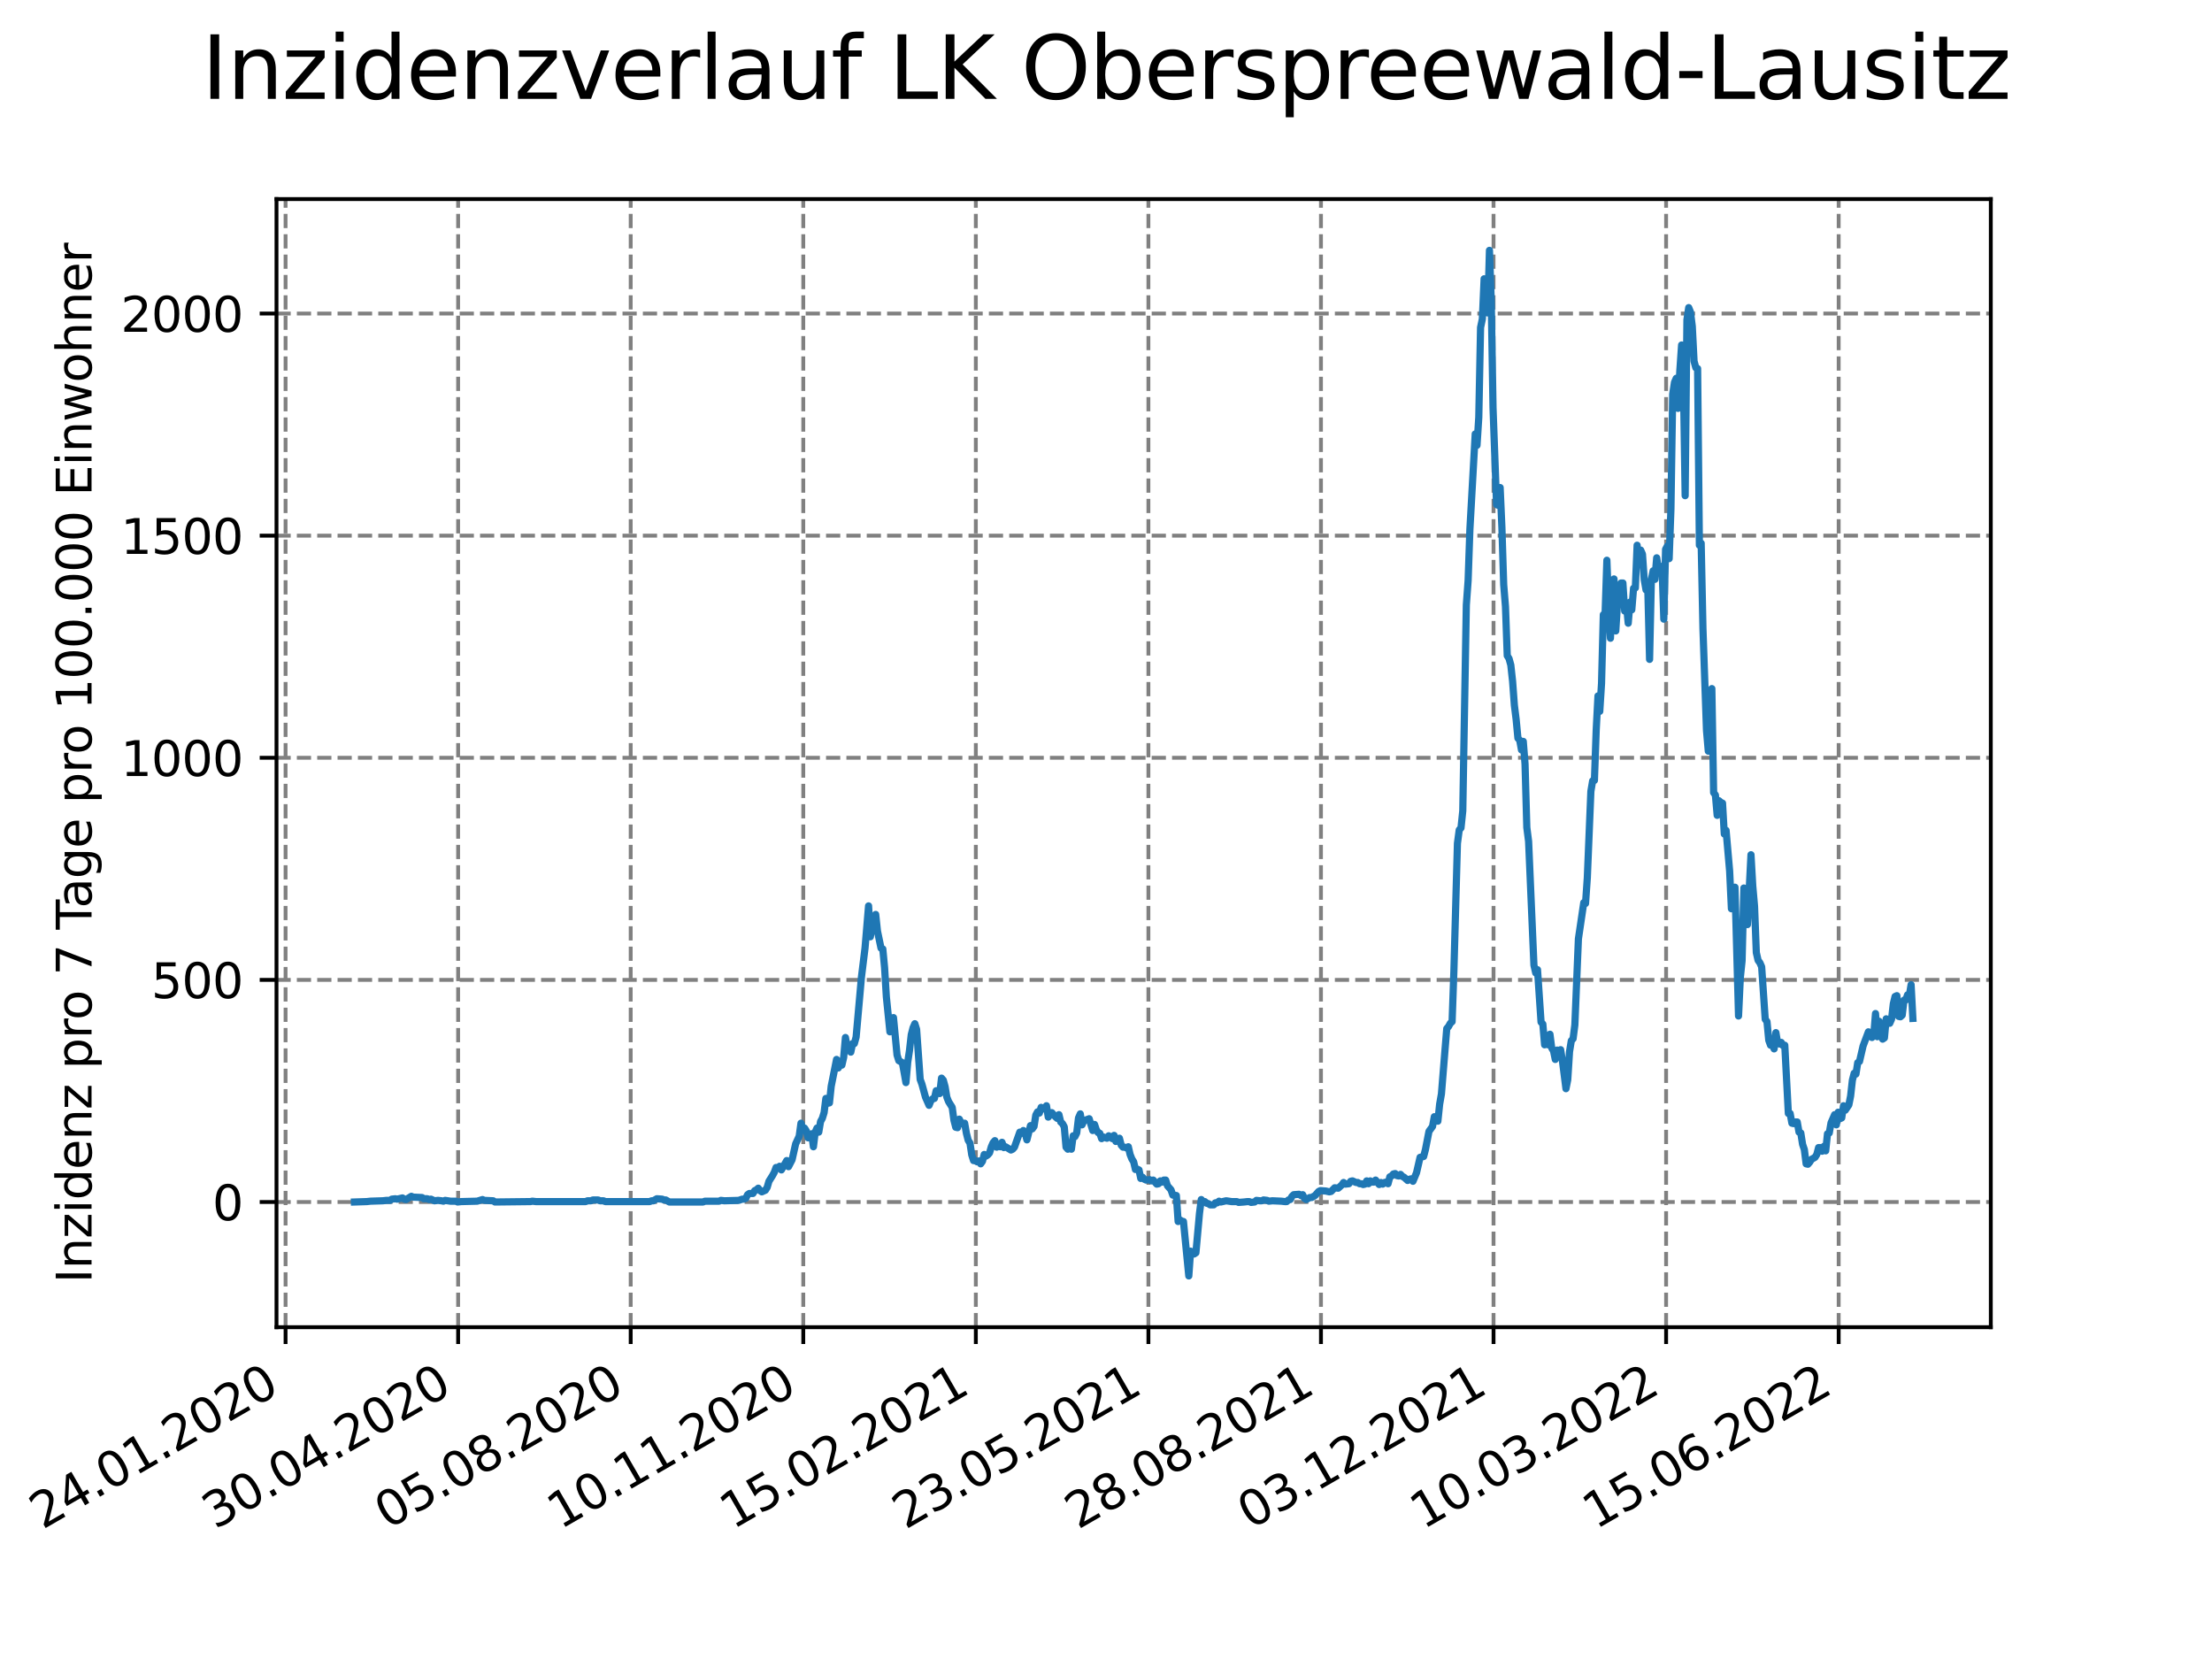 <?xml version="1.0" encoding="utf-8" standalone="no"?>
<!DOCTYPE svg PUBLIC "-//W3C//DTD SVG 1.1//EN"
  "http://www.w3.org/Graphics/SVG/1.1/DTD/svg11.dtd">
<svg xmlns:xlink="http://www.w3.org/1999/xlink" width="460.8pt" height="345.6pt" viewBox="0 0 460.8 345.6" xmlns="http://www.w3.org/2000/svg" version="1.1">
 <defs>
  <style type="text/css">*{stroke-linejoin: round; stroke-linecap: butt}</style>
 </defs>
 <g id="figure_1">
  <g id="patch_1">
   <path d="M 0 345.6 
L 460.8 345.6 
L 460.8 0 
L 0 0 
z
" style="fill: #ffffff"/>
  </g>
  <g id="axes_1">
   <g id="patch_2">
    <path d="M 57.6 276.48 
L 414.72 276.48 
L 414.72 41.472 
L 57.6 41.472 
z
" style="fill: #ffffff"/>
   </g>
   <g id="matplotlib.axis_1">
    <g id="xtick_1">
     <g id="line2d_1">
      <path d="M 59.487 276.48 
L 59.487 41.472 
" clip-path="url(#p138a60b6cf)" style="fill: none; stroke-dasharray: 2.96,1.28; stroke-dashoffset: 0; stroke: #808080; stroke-width: 0.8"/>
     </g>
     <g id="line2d_2">
      <defs>
       <path id="mf4b82b4813" d="M 0 0 
L 0 3.5 
" style="stroke: #000000; stroke-width: 0.8"/>
      </defs>
      <g>
       <use xlink:href="#mf4b82b4813" x="59.487" y="276.48" style="stroke: #000000; stroke-width: 0.8"/>
      </g>
     </g>
     <g id="text_1">
      <!-- 24.01.2020 -->
      <g transform="translate(8.862 318.689)rotate(-30)scale(0.1 -0.1)">
       <defs>
        <path id="DejaVuSans-32" d="M 1228 531 
L 3431 531 
L 3431 0 
L 469 0 
L 469 531 
Q 828 903 1448 1529 
Q 2069 2156 2228 2338 
Q 2531 2678 2651 2914 
Q 2772 3150 2772 3378 
Q 2772 3750 2511 3984 
Q 2250 4219 1831 4219 
Q 1534 4219 1204 4116 
Q 875 4013 500 3803 
L 500 4441 
Q 881 4594 1212 4672 
Q 1544 4750 1819 4750 
Q 2544 4750 2975 4387 
Q 3406 4025 3406 3419 
Q 3406 3131 3298 2873 
Q 3191 2616 2906 2266 
Q 2828 2175 2409 1742 
Q 1991 1309 1228 531 
z
" transform="scale(0.016)"/>
        <path id="DejaVuSans-34" d="M 2419 4116 
L 825 1625 
L 2419 1625 
L 2419 4116 
z
M 2253 4666 
L 3047 4666 
L 3047 1625 
L 3713 1625 
L 3713 1100 
L 3047 1100 
L 3047 0 
L 2419 0 
L 2419 1100 
L 313 1100 
L 313 1709 
L 2253 4666 
z
" transform="scale(0.016)"/>
        <path id="DejaVuSans-2e" d="M 684 794 
L 1344 794 
L 1344 0 
L 684 0 
L 684 794 
z
" transform="scale(0.016)"/>
        <path id="DejaVuSans-30" d="M 2034 4250 
Q 1547 4250 1301 3770 
Q 1056 3291 1056 2328 
Q 1056 1369 1301 889 
Q 1547 409 2034 409 
Q 2525 409 2770 889 
Q 3016 1369 3016 2328 
Q 3016 3291 2770 3770 
Q 2525 4250 2034 4250 
z
M 2034 4750 
Q 2819 4750 3233 4129 
Q 3647 3509 3647 2328 
Q 3647 1150 3233 529 
Q 2819 -91 2034 -91 
Q 1250 -91 836 529 
Q 422 1150 422 2328 
Q 422 3509 836 4129 
Q 1250 4750 2034 4750 
z
" transform="scale(0.016)"/>
        <path id="DejaVuSans-31" d="M 794 531 
L 1825 531 
L 1825 4091 
L 703 3866 
L 703 4441 
L 1819 4666 
L 2450 4666 
L 2450 531 
L 3481 531 
L 3481 0 
L 794 0 
L 794 531 
z
" transform="scale(0.016)"/>
       </defs>
       <use xlink:href="#DejaVuSans-32"/>
       <use xlink:href="#DejaVuSans-34" x="63.623"/>
       <use xlink:href="#DejaVuSans-2e" x="127.246"/>
       <use xlink:href="#DejaVuSans-30" x="159.033"/>
       <use xlink:href="#DejaVuSans-31" x="222.656"/>
       <use xlink:href="#DejaVuSans-2e" x="286.279"/>
       <use xlink:href="#DejaVuSans-32" x="318.066"/>
       <use xlink:href="#DejaVuSans-30" x="381.689"/>
       <use xlink:href="#DejaVuSans-32" x="445.312"/>
       <use xlink:href="#DejaVuSans-30" x="508.936"/>
      </g>
     </g>
    </g>
    <g id="xtick_2">
     <g id="line2d_3">
      <path d="M 95.436 276.48 
L 95.436 41.472 
" clip-path="url(#p138a60b6cf)" style="fill: none; stroke-dasharray: 2.96,1.28; stroke-dashoffset: 0; stroke: #808080; stroke-width: 0.8"/>
     </g>
     <g id="line2d_4">
      <g>
       <use xlink:href="#mf4b82b4813" x="95.436" y="276.48" style="stroke: #000000; stroke-width: 0.8"/>
      </g>
     </g>
     <g id="text_2">
      <!-- 30.04.2020 -->
      <g transform="translate(44.811 318.689)rotate(-30)scale(0.1 -0.1)">
       <defs>
        <path id="DejaVuSans-33" d="M 2597 2516 
Q 3050 2419 3304 2112 
Q 3559 1806 3559 1356 
Q 3559 666 3084 287 
Q 2609 -91 1734 -91 
Q 1441 -91 1130 -33 
Q 819 25 488 141 
L 488 750 
Q 750 597 1062 519 
Q 1375 441 1716 441 
Q 2309 441 2620 675 
Q 2931 909 2931 1356 
Q 2931 1769 2642 2001 
Q 2353 2234 1838 2234 
L 1294 2234 
L 1294 2753 
L 1863 2753 
Q 2328 2753 2575 2939 
Q 2822 3125 2822 3475 
Q 2822 3834 2567 4026 
Q 2313 4219 1838 4219 
Q 1578 4219 1281 4162 
Q 984 4106 628 3988 
L 628 4550 
Q 988 4650 1302 4700 
Q 1616 4750 1894 4750 
Q 2613 4750 3031 4423 
Q 3450 4097 3450 3541 
Q 3450 3153 3228 2886 
Q 3006 2619 2597 2516 
z
" transform="scale(0.016)"/>
       </defs>
       <use xlink:href="#DejaVuSans-33"/>
       <use xlink:href="#DejaVuSans-30" x="63.623"/>
       <use xlink:href="#DejaVuSans-2e" x="127.246"/>
       <use xlink:href="#DejaVuSans-30" x="159.033"/>
       <use xlink:href="#DejaVuSans-34" x="222.656"/>
       <use xlink:href="#DejaVuSans-2e" x="286.279"/>
       <use xlink:href="#DejaVuSans-32" x="318.066"/>
       <use xlink:href="#DejaVuSans-30" x="381.689"/>
       <use xlink:href="#DejaVuSans-32" x="445.312"/>
       <use xlink:href="#DejaVuSans-30" x="508.936"/>
      </g>
     </g>
    </g>
    <g id="xtick_3">
     <g id="line2d_5">
      <path d="M 131.385 276.48 
L 131.385 41.472 
" clip-path="url(#p138a60b6cf)" style="fill: none; stroke-dasharray: 2.96,1.28; stroke-dashoffset: 0; stroke: #808080; stroke-width: 0.8"/>
     </g>
     <g id="line2d_6">
      <g>
       <use xlink:href="#mf4b82b4813" x="131.385" y="276.48" style="stroke: #000000; stroke-width: 0.8"/>
      </g>
     </g>
     <g id="text_3">
      <!-- 05.08.2020 -->
      <g transform="translate(80.76 318.689)rotate(-30)scale(0.1 -0.1)">
       <defs>
        <path id="DejaVuSans-35" d="M 691 4666 
L 3169 4666 
L 3169 4134 
L 1269 4134 
L 1269 2991 
Q 1406 3038 1543 3061 
Q 1681 3084 1819 3084 
Q 2600 3084 3056 2656 
Q 3513 2228 3513 1497 
Q 3513 744 3044 326 
Q 2575 -91 1722 -91 
Q 1428 -91 1123 -41 
Q 819 9 494 109 
L 494 744 
Q 775 591 1075 516 
Q 1375 441 1709 441 
Q 2250 441 2565 725 
Q 2881 1009 2881 1497 
Q 2881 1984 2565 2268 
Q 2250 2553 1709 2553 
Q 1456 2553 1204 2497 
Q 953 2441 691 2322 
L 691 4666 
z
" transform="scale(0.016)"/>
        <path id="DejaVuSans-38" d="M 2034 2216 
Q 1584 2216 1326 1975 
Q 1069 1734 1069 1313 
Q 1069 891 1326 650 
Q 1584 409 2034 409 
Q 2484 409 2743 651 
Q 3003 894 3003 1313 
Q 3003 1734 2745 1975 
Q 2488 2216 2034 2216 
z
M 1403 2484 
Q 997 2584 770 2862 
Q 544 3141 544 3541 
Q 544 4100 942 4425 
Q 1341 4750 2034 4750 
Q 2731 4750 3128 4425 
Q 3525 4100 3525 3541 
Q 3525 3141 3298 2862 
Q 3072 2584 2669 2484 
Q 3125 2378 3379 2068 
Q 3634 1759 3634 1313 
Q 3634 634 3220 271 
Q 2806 -91 2034 -91 
Q 1263 -91 848 271 
Q 434 634 434 1313 
Q 434 1759 690 2068 
Q 947 2378 1403 2484 
z
M 1172 3481 
Q 1172 3119 1398 2916 
Q 1625 2713 2034 2713 
Q 2441 2713 2670 2916 
Q 2900 3119 2900 3481 
Q 2900 3844 2670 4047 
Q 2441 4250 2034 4250 
Q 1625 4250 1398 4047 
Q 1172 3844 1172 3481 
z
" transform="scale(0.016)"/>
       </defs>
       <use xlink:href="#DejaVuSans-30"/>
       <use xlink:href="#DejaVuSans-35" x="63.623"/>
       <use xlink:href="#DejaVuSans-2e" x="127.246"/>
       <use xlink:href="#DejaVuSans-30" x="159.033"/>
       <use xlink:href="#DejaVuSans-38" x="222.656"/>
       <use xlink:href="#DejaVuSans-2e" x="286.279"/>
       <use xlink:href="#DejaVuSans-32" x="318.066"/>
       <use xlink:href="#DejaVuSans-30" x="381.689"/>
       <use xlink:href="#DejaVuSans-32" x="445.312"/>
       <use xlink:href="#DejaVuSans-30" x="508.936"/>
      </g>
     </g>
    </g>
    <g id="xtick_4">
     <g id="line2d_7">
      <path d="M 167.335 276.48 
L 167.335 41.472 
" clip-path="url(#p138a60b6cf)" style="fill: none; stroke-dasharray: 2.96,1.28; stroke-dashoffset: 0; stroke: #808080; stroke-width: 0.8"/>
     </g>
     <g id="line2d_8">
      <g>
       <use xlink:href="#mf4b82b4813" x="167.335" y="276.48" style="stroke: #000000; stroke-width: 0.8"/>
      </g>
     </g>
     <g id="text_4">
      <!-- 10.11.2020 -->
      <g transform="translate(116.709 318.689)rotate(-30)scale(0.1 -0.1)">
       <use xlink:href="#DejaVuSans-31"/>
       <use xlink:href="#DejaVuSans-30" x="63.623"/>
       <use xlink:href="#DejaVuSans-2e" x="127.246"/>
       <use xlink:href="#DejaVuSans-31" x="159.033"/>
       <use xlink:href="#DejaVuSans-31" x="222.656"/>
       <use xlink:href="#DejaVuSans-2e" x="286.279"/>
       <use xlink:href="#DejaVuSans-32" x="318.066"/>
       <use xlink:href="#DejaVuSans-30" x="381.689"/>
       <use xlink:href="#DejaVuSans-32" x="445.312"/>
       <use xlink:href="#DejaVuSans-30" x="508.936"/>
      </g>
     </g>
    </g>
    <g id="xtick_5">
     <g id="line2d_9">
      <path d="M 203.284 276.48 
L 203.284 41.472 
" clip-path="url(#p138a60b6cf)" style="fill: none; stroke-dasharray: 2.96,1.28; stroke-dashoffset: 0; stroke: #808080; stroke-width: 0.8"/>
     </g>
     <g id="line2d_10">
      <g>
       <use xlink:href="#mf4b82b4813" x="203.284" y="276.48" style="stroke: #000000; stroke-width: 0.8"/>
      </g>
     </g>
     <g id="text_5">
      <!-- 15.02.2021 -->
      <g transform="translate(152.659 318.689)rotate(-30)scale(0.1 -0.1)">
       <use xlink:href="#DejaVuSans-31"/>
       <use xlink:href="#DejaVuSans-35" x="63.623"/>
       <use xlink:href="#DejaVuSans-2e" x="127.246"/>
       <use xlink:href="#DejaVuSans-30" x="159.033"/>
       <use xlink:href="#DejaVuSans-32" x="222.656"/>
       <use xlink:href="#DejaVuSans-2e" x="286.279"/>
       <use xlink:href="#DejaVuSans-32" x="318.066"/>
       <use xlink:href="#DejaVuSans-30" x="381.689"/>
       <use xlink:href="#DejaVuSans-32" x="445.312"/>
       <use xlink:href="#DejaVuSans-31" x="508.936"/>
      </g>
     </g>
    </g>
    <g id="xtick_6">
     <g id="line2d_11">
      <path d="M 239.233 276.48 
L 239.233 41.472 
" clip-path="url(#p138a60b6cf)" style="fill: none; stroke-dasharray: 2.96,1.28; stroke-dashoffset: 0; stroke: #808080; stroke-width: 0.8"/>
     </g>
     <g id="line2d_12">
      <g>
       <use xlink:href="#mf4b82b4813" x="239.233" y="276.48" style="stroke: #000000; stroke-width: 0.8"/>
      </g>
     </g>
     <g id="text_6">
      <!-- 23.05.2021 -->
      <g transform="translate(188.608 318.689)rotate(-30)scale(0.1 -0.1)">
       <use xlink:href="#DejaVuSans-32"/>
       <use xlink:href="#DejaVuSans-33" x="63.623"/>
       <use xlink:href="#DejaVuSans-2e" x="127.246"/>
       <use xlink:href="#DejaVuSans-30" x="159.033"/>
       <use xlink:href="#DejaVuSans-35" x="222.656"/>
       <use xlink:href="#DejaVuSans-2e" x="286.279"/>
       <use xlink:href="#DejaVuSans-32" x="318.066"/>
       <use xlink:href="#DejaVuSans-30" x="381.689"/>
       <use xlink:href="#DejaVuSans-32" x="445.312"/>
       <use xlink:href="#DejaVuSans-31" x="508.936"/>
      </g>
     </g>
    </g>
    <g id="xtick_7">
     <g id="line2d_13">
      <path d="M 275.182 276.48 
L 275.182 41.472 
" clip-path="url(#p138a60b6cf)" style="fill: none; stroke-dasharray: 2.96,1.28; stroke-dashoffset: 0; stroke: #808080; stroke-width: 0.8"/>
     </g>
     <g id="line2d_14">
      <g>
       <use xlink:href="#mf4b82b4813" x="275.182" y="276.48" style="stroke: #000000; stroke-width: 0.8"/>
      </g>
     </g>
     <g id="text_7">
      <!-- 28.08.2021 -->
      <g transform="translate(224.557 318.689)rotate(-30)scale(0.1 -0.1)">
       <use xlink:href="#DejaVuSans-32"/>
       <use xlink:href="#DejaVuSans-38" x="63.623"/>
       <use xlink:href="#DejaVuSans-2e" x="127.246"/>
       <use xlink:href="#DejaVuSans-30" x="159.033"/>
       <use xlink:href="#DejaVuSans-38" x="222.656"/>
       <use xlink:href="#DejaVuSans-2e" x="286.279"/>
       <use xlink:href="#DejaVuSans-32" x="318.066"/>
       <use xlink:href="#DejaVuSans-30" x="381.689"/>
       <use xlink:href="#DejaVuSans-32" x="445.312"/>
       <use xlink:href="#DejaVuSans-31" x="508.936"/>
      </g>
     </g>
    </g>
    <g id="xtick_8">
     <g id="line2d_15">
      <path d="M 311.131 276.48 
L 311.131 41.472 
" clip-path="url(#p138a60b6cf)" style="fill: none; stroke-dasharray: 2.96,1.28; stroke-dashoffset: 0; stroke: #808080; stroke-width: 0.8"/>
     </g>
     <g id="line2d_16">
      <g>
       <use xlink:href="#mf4b82b4813" x="311.131" y="276.48" style="stroke: #000000; stroke-width: 0.8"/>
      </g>
     </g>
     <g id="text_8">
      <!-- 03.12.2021 -->
      <g transform="translate(260.506 318.689)rotate(-30)scale(0.1 -0.1)">
       <use xlink:href="#DejaVuSans-30"/>
       <use xlink:href="#DejaVuSans-33" x="63.623"/>
       <use xlink:href="#DejaVuSans-2e" x="127.246"/>
       <use xlink:href="#DejaVuSans-31" x="159.033"/>
       <use xlink:href="#DejaVuSans-32" x="222.656"/>
       <use xlink:href="#DejaVuSans-2e" x="286.279"/>
       <use xlink:href="#DejaVuSans-32" x="318.066"/>
       <use xlink:href="#DejaVuSans-30" x="381.689"/>
       <use xlink:href="#DejaVuSans-32" x="445.312"/>
       <use xlink:href="#DejaVuSans-31" x="508.936"/>
      </g>
     </g>
    </g>
    <g id="xtick_9">
     <g id="line2d_17">
      <path d="M 347.081 276.48 
L 347.081 41.472 
" clip-path="url(#p138a60b6cf)" style="fill: none; stroke-dasharray: 2.96,1.28; stroke-dashoffset: 0; stroke: #808080; stroke-width: 0.8"/>
     </g>
     <g id="line2d_18">
      <g>
       <use xlink:href="#mf4b82b4813" x="347.081" y="276.48" style="stroke: #000000; stroke-width: 0.8"/>
      </g>
     </g>
     <g id="text_9">
      <!-- 10.03.2022 -->
      <g transform="translate(296.455 318.689)rotate(-30)scale(0.1 -0.1)">
       <use xlink:href="#DejaVuSans-31"/>
       <use xlink:href="#DejaVuSans-30" x="63.623"/>
       <use xlink:href="#DejaVuSans-2e" x="127.246"/>
       <use xlink:href="#DejaVuSans-30" x="159.033"/>
       <use xlink:href="#DejaVuSans-33" x="222.656"/>
       <use xlink:href="#DejaVuSans-2e" x="286.279"/>
       <use xlink:href="#DejaVuSans-32" x="318.066"/>
       <use xlink:href="#DejaVuSans-30" x="381.689"/>
       <use xlink:href="#DejaVuSans-32" x="445.312"/>
       <use xlink:href="#DejaVuSans-32" x="508.936"/>
      </g>
     </g>
    </g>
    <g id="xtick_10">
     <g id="line2d_19">
      <path d="M 383.03 276.48 
L 383.03 41.472 
" clip-path="url(#p138a60b6cf)" style="fill: none; stroke-dasharray: 2.96,1.28; stroke-dashoffset: 0; stroke: #808080; stroke-width: 0.8"/>
     </g>
     <g id="line2d_20">
      <g>
       <use xlink:href="#mf4b82b4813" x="383.03" y="276.48" style="stroke: #000000; stroke-width: 0.8"/>
      </g>
     </g>
     <g id="text_10">
      <!-- 15.06.2022 -->
      <g transform="translate(332.405 318.689)rotate(-30)scale(0.1 -0.1)">
       <defs>
        <path id="DejaVuSans-36" d="M 2113 2584 
Q 1688 2584 1439 2293 
Q 1191 2003 1191 1497 
Q 1191 994 1439 701 
Q 1688 409 2113 409 
Q 2538 409 2786 701 
Q 3034 994 3034 1497 
Q 3034 2003 2786 2293 
Q 2538 2584 2113 2584 
z
M 3366 4563 
L 3366 3988 
Q 3128 4100 2886 4159 
Q 2644 4219 2406 4219 
Q 1781 4219 1451 3797 
Q 1122 3375 1075 2522 
Q 1259 2794 1537 2939 
Q 1816 3084 2150 3084 
Q 2853 3084 3261 2657 
Q 3669 2231 3669 1497 
Q 3669 778 3244 343 
Q 2819 -91 2113 -91 
Q 1303 -91 875 529 
Q 447 1150 447 2328 
Q 447 3434 972 4092 
Q 1497 4750 2381 4750 
Q 2619 4750 2861 4703 
Q 3103 4656 3366 4563 
z
" transform="scale(0.016)"/>
       </defs>
       <use xlink:href="#DejaVuSans-31"/>
       <use xlink:href="#DejaVuSans-35" x="63.623"/>
       <use xlink:href="#DejaVuSans-2e" x="127.246"/>
       <use xlink:href="#DejaVuSans-30" x="159.033"/>
       <use xlink:href="#DejaVuSans-36" x="222.656"/>
       <use xlink:href="#DejaVuSans-2e" x="286.279"/>
       <use xlink:href="#DejaVuSans-32" x="318.066"/>
       <use xlink:href="#DejaVuSans-30" x="381.689"/>
       <use xlink:href="#DejaVuSans-32" x="445.312"/>
       <use xlink:href="#DejaVuSans-32" x="508.936"/>
      </g>
     </g>
    </g>
   </g>
   <g id="matplotlib.axis_2">
    <g id="ytick_1">
     <g id="line2d_21">
      <path d="M 57.6 250.399 
L 414.72 250.399 
" clip-path="url(#p138a60b6cf)" style="fill: none; stroke-dasharray: 2.96,1.28; stroke-dashoffset: 0; stroke: #808080; stroke-width: 0.8"/>
     </g>
     <g id="line2d_22">
      <defs>
       <path id="mb4691eddb8" d="M 0 0 
L -3.5 0 
" style="stroke: #000000; stroke-width: 0.8"/>
      </defs>
      <g>
       <use xlink:href="#mb4691eddb8" x="57.6" y="250.399" style="stroke: #000000; stroke-width: 0.8"/>
      </g>
     </g>
     <g id="text_11">
      <!-- 0 -->
      <g transform="translate(44.237 254.198)scale(0.1 -0.1)">
       <use xlink:href="#DejaVuSans-30"/>
      </g>
     </g>
    </g>
    <g id="ytick_2">
     <g id="line2d_23">
      <path d="M 57.6 204.128 
L 414.72 204.128 
" clip-path="url(#p138a60b6cf)" style="fill: none; stroke-dasharray: 2.96,1.28; stroke-dashoffset: 0; stroke: #808080; stroke-width: 0.8"/>
     </g>
     <g id="line2d_24">
      <g>
       <use xlink:href="#mb4691eddb8" x="57.6" y="204.128" style="stroke: #000000; stroke-width: 0.8"/>
      </g>
     </g>
     <g id="text_12">
      <!-- 500 -->
      <g transform="translate(31.512 207.928)scale(0.1 -0.1)">
       <use xlink:href="#DejaVuSans-35"/>
       <use xlink:href="#DejaVuSans-30" x="63.623"/>
       <use xlink:href="#DejaVuSans-30" x="127.246"/>
      </g>
     </g>
    </g>
    <g id="ytick_3">
     <g id="line2d_25">
      <path d="M 57.6 157.858 
L 414.72 157.858 
" clip-path="url(#p138a60b6cf)" style="fill: none; stroke-dasharray: 2.96,1.28; stroke-dashoffset: 0; stroke: #808080; stroke-width: 0.8"/>
     </g>
     <g id="line2d_26">
      <g>
       <use xlink:href="#mb4691eddb8" x="57.6" y="157.858" style="stroke: #000000; stroke-width: 0.8"/>
      </g>
     </g>
     <g id="text_13">
      <!-- 1000 -->
      <g transform="translate(25.15 161.658)scale(0.1 -0.1)">
       <use xlink:href="#DejaVuSans-31"/>
       <use xlink:href="#DejaVuSans-30" x="63.623"/>
       <use xlink:href="#DejaVuSans-30" x="127.246"/>
       <use xlink:href="#DejaVuSans-30" x="190.869"/>
      </g>
     </g>
    </g>
    <g id="ytick_4">
     <g id="line2d_27">
      <path d="M 57.6 111.588 
L 414.72 111.588 
" clip-path="url(#p138a60b6cf)" style="fill: none; stroke-dasharray: 2.96,1.28; stroke-dashoffset: 0; stroke: #808080; stroke-width: 0.8"/>
     </g>
     <g id="line2d_28">
      <g>
       <use xlink:href="#mb4691eddb8" x="57.6" y="111.588" style="stroke: #000000; stroke-width: 0.8"/>
      </g>
     </g>
     <g id="text_14">
      <!-- 1500 -->
      <g transform="translate(25.15 115.387)scale(0.1 -0.1)">
       <use xlink:href="#DejaVuSans-31"/>
       <use xlink:href="#DejaVuSans-35" x="63.623"/>
       <use xlink:href="#DejaVuSans-30" x="127.246"/>
       <use xlink:href="#DejaVuSans-30" x="190.869"/>
      </g>
     </g>
    </g>
    <g id="ytick_5">
     <g id="line2d_29">
      <path d="M 57.6 65.318 
L 414.72 65.318 
" clip-path="url(#p138a60b6cf)" style="fill: none; stroke-dasharray: 2.96,1.28; stroke-dashoffset: 0; stroke: #808080; stroke-width: 0.8"/>
     </g>
     <g id="line2d_30">
      <g>
       <use xlink:href="#mb4691eddb8" x="57.6" y="65.318" style="stroke: #000000; stroke-width: 0.8"/>
      </g>
     </g>
     <g id="text_15">
      <!-- 2000 -->
      <g transform="translate(25.15 69.117)scale(0.1 -0.1)">
       <use xlink:href="#DejaVuSans-32"/>
       <use xlink:href="#DejaVuSans-30" x="63.623"/>
       <use xlink:href="#DejaVuSans-30" x="127.246"/>
       <use xlink:href="#DejaVuSans-30" x="190.869"/>
      </g>
     </g>
    </g>
    <g id="text_16">
     <!-- Inzidenz pro 7 Tage pro 100.000 Einwohner -->
     <g transform="translate(19.07 267.301)rotate(-90)scale(0.1 -0.1)">
      <defs>
       <path id="DejaVuSans-49" d="M 628 4666 
L 1259 4666 
L 1259 0 
L 628 0 
L 628 4666 
z
" transform="scale(0.016)"/>
       <path id="DejaVuSans-6e" d="M 3513 2113 
L 3513 0 
L 2938 0 
L 2938 2094 
Q 2938 2591 2744 2837 
Q 2550 3084 2163 3084 
Q 1697 3084 1428 2787 
Q 1159 2491 1159 1978 
L 1159 0 
L 581 0 
L 581 3500 
L 1159 3500 
L 1159 2956 
Q 1366 3272 1645 3428 
Q 1925 3584 2291 3584 
Q 2894 3584 3203 3211 
Q 3513 2838 3513 2113 
z
" transform="scale(0.016)"/>
       <path id="DejaVuSans-7a" d="M 353 3500 
L 3084 3500 
L 3084 2975 
L 922 459 
L 3084 459 
L 3084 0 
L 275 0 
L 275 525 
L 2438 3041 
L 353 3041 
L 353 3500 
z
" transform="scale(0.016)"/>
       <path id="DejaVuSans-69" d="M 603 3500 
L 1178 3500 
L 1178 0 
L 603 0 
L 603 3500 
z
M 603 4863 
L 1178 4863 
L 1178 4134 
L 603 4134 
L 603 4863 
z
" transform="scale(0.016)"/>
       <path id="DejaVuSans-64" d="M 2906 2969 
L 2906 4863 
L 3481 4863 
L 3481 0 
L 2906 0 
L 2906 525 
Q 2725 213 2448 61 
Q 2172 -91 1784 -91 
Q 1150 -91 751 415 
Q 353 922 353 1747 
Q 353 2572 751 3078 
Q 1150 3584 1784 3584 
Q 2172 3584 2448 3432 
Q 2725 3281 2906 2969 
z
M 947 1747 
Q 947 1113 1208 752 
Q 1469 391 1925 391 
Q 2381 391 2643 752 
Q 2906 1113 2906 1747 
Q 2906 2381 2643 2742 
Q 2381 3103 1925 3103 
Q 1469 3103 1208 2742 
Q 947 2381 947 1747 
z
" transform="scale(0.016)"/>
       <path id="DejaVuSans-65" d="M 3597 1894 
L 3597 1613 
L 953 1613 
Q 991 1019 1311 708 
Q 1631 397 2203 397 
Q 2534 397 2845 478 
Q 3156 559 3463 722 
L 3463 178 
Q 3153 47 2828 -22 
Q 2503 -91 2169 -91 
Q 1331 -91 842 396 
Q 353 884 353 1716 
Q 353 2575 817 3079 
Q 1281 3584 2069 3584 
Q 2775 3584 3186 3129 
Q 3597 2675 3597 1894 
z
M 3022 2063 
Q 3016 2534 2758 2815 
Q 2500 3097 2075 3097 
Q 1594 3097 1305 2825 
Q 1016 2553 972 2059 
L 3022 2063 
z
" transform="scale(0.016)"/>
       <path id="DejaVuSans-20" transform="scale(0.016)"/>
       <path id="DejaVuSans-70" d="M 1159 525 
L 1159 -1331 
L 581 -1331 
L 581 3500 
L 1159 3500 
L 1159 2969 
Q 1341 3281 1617 3432 
Q 1894 3584 2278 3584 
Q 2916 3584 3314 3078 
Q 3713 2572 3713 1747 
Q 3713 922 3314 415 
Q 2916 -91 2278 -91 
Q 1894 -91 1617 61 
Q 1341 213 1159 525 
z
M 3116 1747 
Q 3116 2381 2855 2742 
Q 2594 3103 2138 3103 
Q 1681 3103 1420 2742 
Q 1159 2381 1159 1747 
Q 1159 1113 1420 752 
Q 1681 391 2138 391 
Q 2594 391 2855 752 
Q 3116 1113 3116 1747 
z
" transform="scale(0.016)"/>
       <path id="DejaVuSans-72" d="M 2631 2963 
Q 2534 3019 2420 3045 
Q 2306 3072 2169 3072 
Q 1681 3072 1420 2755 
Q 1159 2438 1159 1844 
L 1159 0 
L 581 0 
L 581 3500 
L 1159 3500 
L 1159 2956 
Q 1341 3275 1631 3429 
Q 1922 3584 2338 3584 
Q 2397 3584 2469 3576 
Q 2541 3569 2628 3553 
L 2631 2963 
z
" transform="scale(0.016)"/>
       <path id="DejaVuSans-6f" d="M 1959 3097 
Q 1497 3097 1228 2736 
Q 959 2375 959 1747 
Q 959 1119 1226 758 
Q 1494 397 1959 397 
Q 2419 397 2687 759 
Q 2956 1122 2956 1747 
Q 2956 2369 2687 2733 
Q 2419 3097 1959 3097 
z
M 1959 3584 
Q 2709 3584 3137 3096 
Q 3566 2609 3566 1747 
Q 3566 888 3137 398 
Q 2709 -91 1959 -91 
Q 1206 -91 779 398 
Q 353 888 353 1747 
Q 353 2609 779 3096 
Q 1206 3584 1959 3584 
z
" transform="scale(0.016)"/>
       <path id="DejaVuSans-37" d="M 525 4666 
L 3525 4666 
L 3525 4397 
L 1831 0 
L 1172 0 
L 2766 4134 
L 525 4134 
L 525 4666 
z
" transform="scale(0.016)"/>
       <path id="DejaVuSans-54" d="M -19 4666 
L 3928 4666 
L 3928 4134 
L 2272 4134 
L 2272 0 
L 1638 0 
L 1638 4134 
L -19 4134 
L -19 4666 
z
" transform="scale(0.016)"/>
       <path id="DejaVuSans-61" d="M 2194 1759 
Q 1497 1759 1228 1600 
Q 959 1441 959 1056 
Q 959 750 1161 570 
Q 1363 391 1709 391 
Q 2188 391 2477 730 
Q 2766 1069 2766 1631 
L 2766 1759 
L 2194 1759 
z
M 3341 1997 
L 3341 0 
L 2766 0 
L 2766 531 
Q 2569 213 2275 61 
Q 1981 -91 1556 -91 
Q 1019 -91 701 211 
Q 384 513 384 1019 
Q 384 1609 779 1909 
Q 1175 2209 1959 2209 
L 2766 2209 
L 2766 2266 
Q 2766 2663 2505 2880 
Q 2244 3097 1772 3097 
Q 1472 3097 1187 3025 
Q 903 2953 641 2809 
L 641 3341 
Q 956 3463 1253 3523 
Q 1550 3584 1831 3584 
Q 2591 3584 2966 3190 
Q 3341 2797 3341 1997 
z
" transform="scale(0.016)"/>
       <path id="DejaVuSans-67" d="M 2906 1791 
Q 2906 2416 2648 2759 
Q 2391 3103 1925 3103 
Q 1463 3103 1205 2759 
Q 947 2416 947 1791 
Q 947 1169 1205 825 
Q 1463 481 1925 481 
Q 2391 481 2648 825 
Q 2906 1169 2906 1791 
z
M 3481 434 
Q 3481 -459 3084 -895 
Q 2688 -1331 1869 -1331 
Q 1566 -1331 1297 -1286 
Q 1028 -1241 775 -1147 
L 775 -588 
Q 1028 -725 1275 -790 
Q 1522 -856 1778 -856 
Q 2344 -856 2625 -561 
Q 2906 -266 2906 331 
L 2906 616 
Q 2728 306 2450 153 
Q 2172 0 1784 0 
Q 1141 0 747 490 
Q 353 981 353 1791 
Q 353 2603 747 3093 
Q 1141 3584 1784 3584 
Q 2172 3584 2450 3431 
Q 2728 3278 2906 2969 
L 2906 3500 
L 3481 3500 
L 3481 434 
z
" transform="scale(0.016)"/>
       <path id="DejaVuSans-45" d="M 628 4666 
L 3578 4666 
L 3578 4134 
L 1259 4134 
L 1259 2753 
L 3481 2753 
L 3481 2222 
L 1259 2222 
L 1259 531 
L 3634 531 
L 3634 0 
L 628 0 
L 628 4666 
z
" transform="scale(0.016)"/>
       <path id="DejaVuSans-77" d="M 269 3500 
L 844 3500 
L 1563 769 
L 2278 3500 
L 2956 3500 
L 3675 769 
L 4391 3500 
L 4966 3500 
L 4050 0 
L 3372 0 
L 2619 2869 
L 1863 0 
L 1184 0 
L 269 3500 
z
" transform="scale(0.016)"/>
       <path id="DejaVuSans-68" d="M 3513 2113 
L 3513 0 
L 2938 0 
L 2938 2094 
Q 2938 2591 2744 2837 
Q 2550 3084 2163 3084 
Q 1697 3084 1428 2787 
Q 1159 2491 1159 1978 
L 1159 0 
L 581 0 
L 581 4863 
L 1159 4863 
L 1159 2956 
Q 1366 3272 1645 3428 
Q 1925 3584 2291 3584 
Q 2894 3584 3203 3211 
Q 3513 2838 3513 2113 
z
" transform="scale(0.016)"/>
      </defs>
      <use xlink:href="#DejaVuSans-49"/>
      <use xlink:href="#DejaVuSans-6e" x="29.492"/>
      <use xlink:href="#DejaVuSans-7a" x="92.871"/>
      <use xlink:href="#DejaVuSans-69" x="145.361"/>
      <use xlink:href="#DejaVuSans-64" x="173.145"/>
      <use xlink:href="#DejaVuSans-65" x="236.621"/>
      <use xlink:href="#DejaVuSans-6e" x="298.145"/>
      <use xlink:href="#DejaVuSans-7a" x="361.523"/>
      <use xlink:href="#DejaVuSans-20" x="414.014"/>
      <use xlink:href="#DejaVuSans-70" x="445.801"/>
      <use xlink:href="#DejaVuSans-72" x="509.277"/>
      <use xlink:href="#DejaVuSans-6f" x="548.141"/>
      <use xlink:href="#DejaVuSans-20" x="609.322"/>
      <use xlink:href="#DejaVuSans-37" x="641.109"/>
      <use xlink:href="#DejaVuSans-20" x="704.732"/>
      <use xlink:href="#DejaVuSans-54" x="736.52"/>
      <use xlink:href="#DejaVuSans-61" x="781.104"/>
      <use xlink:href="#DejaVuSans-67" x="842.383"/>
      <use xlink:href="#DejaVuSans-65" x="905.859"/>
      <use xlink:href="#DejaVuSans-20" x="967.383"/>
      <use xlink:href="#DejaVuSans-70" x="999.17"/>
      <use xlink:href="#DejaVuSans-72" x="1062.646"/>
      <use xlink:href="#DejaVuSans-6f" x="1101.51"/>
      <use xlink:href="#DejaVuSans-20" x="1162.691"/>
      <use xlink:href="#DejaVuSans-31" x="1194.479"/>
      <use xlink:href="#DejaVuSans-30" x="1258.102"/>
      <use xlink:href="#DejaVuSans-30" x="1321.725"/>
      <use xlink:href="#DejaVuSans-2e" x="1385.348"/>
      <use xlink:href="#DejaVuSans-30" x="1417.135"/>
      <use xlink:href="#DejaVuSans-30" x="1480.758"/>
      <use xlink:href="#DejaVuSans-30" x="1544.381"/>
      <use xlink:href="#DejaVuSans-20" x="1608.004"/>
      <use xlink:href="#DejaVuSans-45" x="1639.791"/>
      <use xlink:href="#DejaVuSans-69" x="1702.975"/>
      <use xlink:href="#DejaVuSans-6e" x="1730.758"/>
      <use xlink:href="#DejaVuSans-77" x="1794.137"/>
      <use xlink:href="#DejaVuSans-6f" x="1875.924"/>
      <use xlink:href="#DejaVuSans-68" x="1937.105"/>
      <use xlink:href="#DejaVuSans-6e" x="2000.484"/>
      <use xlink:href="#DejaVuSans-65" x="2063.863"/>
      <use xlink:href="#DejaVuSans-72" x="2125.387"/>
     </g>
    </g>
   </g>
   <g id="line2d_31">
    <path d="M 73.833 250.399 
L 76.427 250.314 
L 77.168 250.229 
L 79.762 250.145 
L 80.504 250.06 
L 81.245 250.06 
L 81.616 249.806 
L 82.357 249.722 
L 82.727 249.806 
L 83.839 249.552 
L 84.21 249.806 
L 84.58 249.891 
L 85.692 249.214 
L 86.063 249.383 
L 87.916 249.468 
L 88.287 249.722 
L 89.028 249.722 
L 89.398 249.891 
L 89.769 249.806 
L 90.51 250.145 
L 91.251 250.06 
L 91.993 250.145 
L 92.363 250.229 
L 92.734 250.06 
L 93.846 250.229 
L 94.958 250.229 
L 95.328 250.399 
L 96.069 250.314 
L 99.405 250.229 
L 100.517 249.891 
L 100.887 250.06 
L 102.74 250.145 
L 103.111 250.399 
L 110.523 250.314 
L 110.894 250.229 
L 111.635 250.314 
L 122.012 250.314 
L 122.383 250.145 
L 123.124 250.145 
L 123.494 249.975 
L 124.606 249.975 
L 124.977 250.145 
L 125.718 250.145 
L 126.089 250.314 
L 135.354 250.314 
L 135.725 250.145 
L 136.095 250.145 
L 136.836 249.722 
L 137.948 249.806 
L 138.319 249.975 
L 138.69 249.975 
L 139.431 250.399 
L 146.472 250.399 
L 146.843 250.229 
L 149.808 250.229 
L 150.178 250.06 
L 150.92 250.145 
L 153.885 250.06 
L 154.626 249.806 
L 154.996 249.806 
L 155.367 249.637 
L 155.738 248.876 
L 156.108 248.622 
L 156.849 248.622 
L 157.22 248.029 
L 157.591 247.86 
L 157.961 247.522 
L 158.332 248.029 
L 158.702 248.283 
L 159.444 247.945 
L 159.814 247.353 
L 160.185 246.083 
L 160.926 244.899 
L 161.297 244.222 
L 161.667 243.207 
L 162.038 243.291 
L 162.409 242.953 
L 162.779 243.714 
L 163.891 241.768 
L 164.262 243.037 
L 165.003 241.599 
L 165.744 238.299 
L 166.485 236.692 
L 166.856 233.984 
L 167.227 234.999 
L 167.597 234.999 
L 167.968 235.592 
L 168.338 237.03 
L 169.08 236.184 
L 169.45 238.891 
L 169.821 235.845 
L 170.191 234.999 
L 170.562 235.845 
L 170.933 233.646 
L 171.303 232.969 
L 171.674 231.784 
L 172.044 228.823 
L 172.415 229.838 
L 172.786 229.753 
L 173.156 226.284 
L 174.268 220.7 
L 174.639 222.477 
L 175.009 221.715 
L 175.38 221.885 
L 175.751 220.277 
L 176.121 216.131 
L 176.492 218.162 
L 176.862 217.992 
L 177.233 219.177 
L 177.604 217.4 
L 177.974 217.4 
L 178.345 216.046 
L 179.457 203.524 
L 180.198 197.516 
L 180.939 188.717 
L 181.31 195.147 
L 181.68 192.947 
L 182.051 193.117 
L 182.422 190.494 
L 182.792 193.963 
L 183.533 197.516 
L 183.904 197.686 
L 184.275 201.578 
L 184.645 207.67 
L 185.386 214.946 
L 186.128 211.985 
L 186.869 219.769 
L 187.239 220.954 
L 187.981 221.377 
L 188.722 225.523 
L 189.093 221.292 
L 189.463 218.839 
L 189.834 215.539 
L 190.204 214.1 
L 190.575 213.254 
L 190.946 214.439 
L 191.687 224.846 
L 192.057 225.861 
L 192.799 228.569 
L 193.54 230.261 
L 193.91 229.33 
L 194.281 228.907 
L 194.652 228.823 
L 195.022 227.215 
L 195.393 227.384 
L 195.763 227.807 
L 196.134 224.592 
L 196.505 225.015 
L 196.875 226.369 
L 197.246 228.569 
L 197.617 229.5 
L 198.358 230.684 
L 198.728 233.392 
L 199.099 234.83 
L 199.47 234.915 
L 199.84 233.138 
L 200.211 233.899 
L 200.581 234.153 
L 200.952 233.984 
L 201.323 236.099 
L 201.693 237.538 
L 202.064 238.13 
L 202.434 240.584 
L 202.805 241.768 
L 203.176 241.768 
L 203.546 242.022 
L 203.917 241.853 
L 204.288 242.445 
L 204.658 241.937 
L 205.029 240.499 
L 205.399 240.837 
L 205.77 240.584 
L 206.141 240.161 
L 206.511 238.891 
L 206.882 238.045 
L 207.252 237.622 
L 207.623 238.976 
L 207.994 238.807 
L 208.364 238.891 
L 208.735 237.961 
L 209.105 239.061 
L 209.476 238.891 
L 210.588 239.568 
L 210.959 239.399 
L 211.329 238.976 
L 212.441 235.845 
L 212.812 236.099 
L 213.182 235.507 
L 213.553 236.015 
L 213.923 237.453 
L 214.665 234.492 
L 215.035 235.169 
L 215.406 234.661 
L 215.776 232.292 
L 216.147 231.615 
L 216.518 231.869 
L 216.888 230.684 
L 217.259 231.023 
L 217.629 230.938 
L 218 230.346 
L 218.371 232.715 
L 219.112 231.784 
L 219.853 232.63 
L 220.224 232.969 
L 220.594 232.207 
L 220.965 233.73 
L 221.336 234.069 
L 221.706 234.745 
L 222.077 238.976 
L 222.447 239.399 
L 222.818 238.807 
L 223.189 239.399 
L 223.559 236.607 
L 223.93 236.776 
L 224.3 236.015 
L 224.671 232.884 
L 225.042 232.038 
L 225.412 234.322 
L 225.783 233.476 
L 226.895 233.053 
L 227.636 235.507 
L 228.007 234.238 
L 228.377 235.338 
L 228.748 235.93 
L 229.118 236.099 
L 229.489 237.199 
L 229.86 236.861 
L 230.601 237.115 
L 230.971 236.607 
L 231.713 237.199 
L 232.083 236.522 
L 232.454 237.791 
L 233.195 237.115 
L 233.566 238.553 
L 233.936 238.976 
L 234.307 238.976 
L 234.678 239.145 
L 235.048 238.891 
L 235.419 240.499 
L 235.789 241.43 
L 236.16 242.022 
L 236.531 243.63 
L 236.901 243.545 
L 237.272 243.714 
L 237.642 245.491 
L 238.013 245.237 
L 238.384 245.66 
L 238.754 245.83 
L 239.495 245.745 
L 239.866 245.999 
L 240.237 245.83 
L 240.978 246.676 
L 241.349 246.591 
L 241.719 245.999 
L 242.09 246.253 
L 242.46 245.83 
L 242.831 245.83 
L 243.202 247.014 
L 243.943 247.86 
L 244.313 248.96 
L 245.055 249.045 
L 245.425 254.46 
L 245.796 254.121 
L 246.166 254.375 
L 246.537 254.46 
L 247.649 265.798 
L 248.02 260.637 
L 248.39 261.229 
L 248.761 261.229 
L 249.131 260.975 
L 249.873 252.768 
L 250.243 249.891 
L 250.614 250.314 
L 250.984 250.314 
L 251.355 250.652 
L 251.726 250.737 
L 252.096 250.991 
L 252.837 250.991 
L 253.208 250.568 
L 253.579 250.568 
L 253.949 250.229 
L 254.32 250.399 
L 255.432 250.145 
L 256.544 250.314 
L 257.655 250.314 
L 258.026 250.483 
L 259.138 250.399 
L 259.879 250.314 
L 260.25 250.314 
L 260.62 250.483 
L 261.361 250.399 
L 261.732 250.06 
L 262.473 250.145 
L 262.844 250.145 
L 263.215 249.975 
L 263.956 250.06 
L 264.326 250.229 
L 265.068 250.145 
L 266.921 250.229 
L 267.662 250.314 
L 268.032 250.314 
L 268.403 249.975 
L 268.774 249.891 
L 269.144 249.214 
L 269.515 248.876 
L 270.627 248.791 
L 270.997 249.045 
L 271.368 248.876 
L 271.739 249.637 
L 272.109 249.891 
L 272.85 249.468 
L 273.221 249.468 
L 273.962 249.045 
L 274.703 248.199 
L 275.074 248.029 
L 276.186 248.114 
L 276.927 248.283 
L 277.298 248.199 
L 278.039 247.437 
L 278.78 247.522 
L 279.521 246.845 
L 279.892 246.337 
L 280.263 246.676 
L 281.004 246.591 
L 281.374 246.083 
L 281.745 245.999 
L 282.486 246.337 
L 282.857 246.337 
L 283.227 246.591 
L 283.598 246.591 
L 283.969 246.76 
L 284.339 246.676 
L 284.71 245.999 
L 285.081 246.591 
L 285.451 245.999 
L 285.822 246.253 
L 286.192 246.253 
L 286.563 245.83 
L 287.304 246.76 
L 287.675 246.337 
L 288.045 246.676 
L 288.416 246.337 
L 288.787 246.253 
L 289.157 246.591 
L 289.528 245.153 
L 289.898 244.983 
L 290.269 244.56 
L 290.64 244.476 
L 291.01 244.899 
L 291.381 244.983 
L 291.752 244.645 
L 292.122 245.068 
L 292.493 245.237 
L 293.234 245.914 
L 293.605 245.66 
L 293.975 245.576 
L 294.346 246.083 
L 295.087 244.307 
L 295.828 241.091 
L 296.569 240.922 
L 296.94 239.484 
L 297.681 235.676 
L 298.423 234.661 
L 298.793 232.63 
L 299.164 232.715 
L 299.534 233.561 
L 299.905 230.007 
L 300.276 227.892 
L 301.017 218.754 
L 301.387 214.27 
L 301.758 213.846 
L 302.129 213.17 
L 302.499 212.831 
L 302.87 202.339 
L 303.611 175.687 
L 303.982 172.895 
L 304.352 172.472 
L 304.723 168.918 
L 305.464 126.02 
L 305.835 120.943 
L 306.205 110.282 
L 307.317 90.399 
L 307.688 92.768 
L 308.058 86.929 
L 308.429 68.23 
L 308.8 66.453 
L 309.17 58.077 
L 309.541 62.308 
L 309.911 65.184 
L 310.282 52.154 
L 310.653 62.646 
L 311.023 84.899 
L 311.764 105.121 
L 312.135 105.29 
L 312.506 101.567 
L 312.876 109.944 
L 313.247 121.789 
L 313.618 126.358 
L 313.988 136.596 
L 314.359 137.189 
L 314.729 138.542 
L 315.1 141.927 
L 315.471 146.919 
L 315.841 149.88 
L 316.212 153.772 
L 316.582 154.195 
L 316.953 156.226 
L 317.324 154.449 
L 317.694 159.188 
L 318.065 172.387 
L 318.435 175.264 
L 319.547 201.07 
L 319.918 202.678 
L 320.289 202.001 
L 321.03 212.916 
L 321.4 213.339 
L 321.771 217.654 
L 322.142 216.554 
L 322.512 217.654 
L 322.883 215.454 
L 323.253 218.331 
L 323.624 218.923 
L 323.995 220.7 
L 324.365 218.754 
L 324.736 218.839 
L 325.106 218.669 
L 325.477 220.954 
L 326.218 226.792 
L 326.589 224.931 
L 326.96 219.092 
L 327.33 216.808 
L 327.701 216.385 
L 328.071 213.508 
L 328.813 195.57 
L 329.924 188.04 
L 330.295 188.209 
L 330.666 182.879 
L 331.407 164.856 
L 331.777 162.657 
L 332.148 162.572 
L 332.519 152.08 
L 332.889 144.973 
L 333.26 148.188 
L 333.63 142.35 
L 334.001 128.051 
L 334.372 127.797 
L 334.742 116.713 
L 335.113 126.443 
L 335.484 132.958 
L 335.854 124.328 
L 336.225 120.605 
L 336.595 131.435 
L 336.966 125.512 
L 337.337 125.343 
L 337.707 121.451 
L 338.078 121.451 
L 338.448 127.289 
L 338.819 126.02 
L 339.19 129.827 
L 339.56 125.428 
L 339.931 127.035 
L 340.301 122.551 
L 340.672 122.466 
L 341.043 113.582 
L 341.413 117.559 
L 341.784 114.597 
L 342.155 115.443 
L 342.525 120.774 
L 342.896 122.889 
L 343.266 122.466 
L 343.637 137.358 
L 344.008 120.689 
L 344.378 118.913 
L 344.749 120.689 
L 345.119 116.205 
L 345.49 118.659 
L 345.861 119.166 
L 346.231 117.982 
L 346.602 128.981 
L 346.972 114.428 
L 347.343 113.751 
L 347.714 116.374 
L 348.084 106.052 
L 348.455 82.107 
L 348.826 79.653 
L 349.196 78.807 
L 349.567 85.068 
L 349.937 77.284 
L 350.308 71.869 
L 350.679 79.314 
L 351.049 103.259 
L 351.42 66.623 
L 351.79 64.084 
L 352.161 65.015 
L 352.532 67.977 
L 352.902 75.253 
L 353.273 76.607 
L 353.643 76.776 
L 354.014 113.582 
L 354.385 113.159 
L 354.755 130.927 
L 355.496 152.165 
L 355.867 156.48 
L 356.238 156.48 
L 356.608 143.45 
L 356.979 165.11 
L 357.35 165.618 
L 357.72 169.849 
L 358.091 166.803 
L 358.461 167.141 
L 358.832 167.31 
L 359.203 173.741 
L 359.573 172.979 
L 360.314 181.44 
L 360.685 189.309 
L 361.426 184.825 
L 362.167 211.647 
L 362.538 203.693 
L 362.909 200.139 
L 363.279 184.994 
L 363.65 190.155 
L 364.021 192.609 
L 364.762 178.056 
L 365.132 184.571 
L 365.503 188.801 
L 365.874 198.447 
L 366.244 200.055 
L 366.615 200.562 
L 366.985 201.409 
L 367.727 212.323 
L 368.097 212.831 
L 368.468 216.723 
L 368.838 217.739 
L 369.209 217.569 
L 369.58 218.5 
L 369.95 215.116 
L 370.321 217.316 
L 370.692 217.485 
L 371.062 217.146 
L 371.433 217.823 
L 371.803 217.739 
L 372.545 231.953 
L 372.915 231.953 
L 373.286 233.984 
L 373.656 234.069 
L 374.027 233.73 
L 374.398 233.73 
L 374.768 235.845 
L 375.139 236.015 
L 375.509 238.384 
L 375.88 239.484 
L 376.251 242.445 
L 376.621 242.53 
L 376.992 242.107 
L 377.362 241.514 
L 378.104 241.091 
L 378.474 240.499 
L 378.845 239.061 
L 379.216 239.061 
L 379.586 239.822 
L 379.957 238.807 
L 380.327 239.738 
L 380.698 236.184 
L 381.069 236.015 
L 381.439 233.899 
L 382.18 232.207 
L 382.551 234.322 
L 382.922 231.699 
L 383.292 233.053 
L 383.663 232.884 
L 384.033 230.346 
L 384.404 231.276 
L 385.145 230.176 
L 385.516 228.315 
L 385.887 225.015 
L 386.257 223.577 
L 386.628 223.746 
L 386.998 221.377 
L 387.369 221.123 
L 388.11 217.908 
L 389.222 214.946 
L 389.963 216.131 
L 390.334 215.623 
L 390.704 211.139 
L 391.075 215.962 
L 391.446 212.747 
L 391.816 215.2 
L 392.187 216.469 
L 392.558 216.216 
L 392.928 212.239 
L 393.299 213.17 
L 393.669 213.17 
L 394.04 212.323 
L 394.411 209.108 
L 394.781 207.585 
L 395.152 207.416 
L 395.522 211.731 
L 395.893 211.816 
L 396.264 211.477 
L 396.634 208.347 
L 397.005 208.347 
L 397.375 207.247 
L 397.746 207.416 
L 398.117 205.131 
L 398.487 212.154 
L 398.487 212.154 
" clip-path="url(#p138a60b6cf)" style="fill: none; stroke: #1f77b4; stroke-width: 1.5; stroke-linecap: square"/>
   </g>
   <g id="patch_3">
    <path d="M 57.6 276.48 
L 57.6 41.472 
" style="fill: none; stroke: #000000; stroke-width: 0.8; stroke-linejoin: miter; stroke-linecap: square"/>
   </g>
   <g id="patch_4">
    <path d="M 414.72 276.48 
L 414.72 41.472 
" style="fill: none; stroke: #000000; stroke-width: 0.8; stroke-linejoin: miter; stroke-linecap: square"/>
   </g>
   <g id="patch_5">
    <path d="M 57.6 276.48 
L 414.72 276.48 
" style="fill: none; stroke: #000000; stroke-width: 0.8; stroke-linejoin: miter; stroke-linecap: square"/>
   </g>
   <g id="patch_6">
    <path d="M 57.6 41.472 
L 414.72 41.472 
" style="fill: none; stroke: #000000; stroke-width: 0.8; stroke-linejoin: miter; stroke-linecap: square"/>
   </g>
  </g>
  <g id="text_17">
   <!-- Inzidenzverlauf LK Oberspreewald-Lausitz -->
   <g transform="translate(42.027 20.589)scale(0.18 -0.18)">
    <defs>
     <path id="DejaVuSans-76" d="M 191 3500 
L 800 3500 
L 1894 563 
L 2988 3500 
L 3597 3500 
L 2284 0 
L 1503 0 
L 191 3500 
z
" transform="scale(0.016)"/>
     <path id="DejaVuSans-6c" d="M 603 4863 
L 1178 4863 
L 1178 0 
L 603 0 
L 603 4863 
z
" transform="scale(0.016)"/>
     <path id="DejaVuSans-75" d="M 544 1381 
L 544 3500 
L 1119 3500 
L 1119 1403 
Q 1119 906 1312 657 
Q 1506 409 1894 409 
Q 2359 409 2629 706 
Q 2900 1003 2900 1516 
L 2900 3500 
L 3475 3500 
L 3475 0 
L 2900 0 
L 2900 538 
Q 2691 219 2414 64 
Q 2138 -91 1772 -91 
Q 1169 -91 856 284 
Q 544 659 544 1381 
z
M 1991 3584 
L 1991 3584 
z
" transform="scale(0.016)"/>
     <path id="DejaVuSans-66" d="M 2375 4863 
L 2375 4384 
L 1825 4384 
Q 1516 4384 1395 4259 
Q 1275 4134 1275 3809 
L 1275 3500 
L 2222 3500 
L 2222 3053 
L 1275 3053 
L 1275 0 
L 697 0 
L 697 3053 
L 147 3053 
L 147 3500 
L 697 3500 
L 697 3744 
Q 697 4328 969 4595 
Q 1241 4863 1831 4863 
L 2375 4863 
z
" transform="scale(0.016)"/>
     <path id="DejaVuSans-4c" d="M 628 4666 
L 1259 4666 
L 1259 531 
L 3531 531 
L 3531 0 
L 628 0 
L 628 4666 
z
" transform="scale(0.016)"/>
     <path id="DejaVuSans-4b" d="M 628 4666 
L 1259 4666 
L 1259 2694 
L 3353 4666 
L 4166 4666 
L 1850 2491 
L 4331 0 
L 3500 0 
L 1259 2247 
L 1259 0 
L 628 0 
L 628 4666 
z
" transform="scale(0.016)"/>
     <path id="DejaVuSans-4f" d="M 2522 4238 
Q 1834 4238 1429 3725 
Q 1025 3213 1025 2328 
Q 1025 1447 1429 934 
Q 1834 422 2522 422 
Q 3209 422 3611 934 
Q 4013 1447 4013 2328 
Q 4013 3213 3611 3725 
Q 3209 4238 2522 4238 
z
M 2522 4750 
Q 3503 4750 4090 4092 
Q 4678 3434 4678 2328 
Q 4678 1225 4090 567 
Q 3503 -91 2522 -91 
Q 1538 -91 948 565 
Q 359 1222 359 2328 
Q 359 3434 948 4092 
Q 1538 4750 2522 4750 
z
" transform="scale(0.016)"/>
     <path id="DejaVuSans-62" d="M 3116 1747 
Q 3116 2381 2855 2742 
Q 2594 3103 2138 3103 
Q 1681 3103 1420 2742 
Q 1159 2381 1159 1747 
Q 1159 1113 1420 752 
Q 1681 391 2138 391 
Q 2594 391 2855 752 
Q 3116 1113 3116 1747 
z
M 1159 2969 
Q 1341 3281 1617 3432 
Q 1894 3584 2278 3584 
Q 2916 3584 3314 3078 
Q 3713 2572 3713 1747 
Q 3713 922 3314 415 
Q 2916 -91 2278 -91 
Q 1894 -91 1617 61 
Q 1341 213 1159 525 
L 1159 0 
L 581 0 
L 581 4863 
L 1159 4863 
L 1159 2969 
z
" transform="scale(0.016)"/>
     <path id="DejaVuSans-73" d="M 2834 3397 
L 2834 2853 
Q 2591 2978 2328 3040 
Q 2066 3103 1784 3103 
Q 1356 3103 1142 2972 
Q 928 2841 928 2578 
Q 928 2378 1081 2264 
Q 1234 2150 1697 2047 
L 1894 2003 
Q 2506 1872 2764 1633 
Q 3022 1394 3022 966 
Q 3022 478 2636 193 
Q 2250 -91 1575 -91 
Q 1294 -91 989 -36 
Q 684 19 347 128 
L 347 722 
Q 666 556 975 473 
Q 1284 391 1588 391 
Q 1994 391 2212 530 
Q 2431 669 2431 922 
Q 2431 1156 2273 1281 
Q 2116 1406 1581 1522 
L 1381 1569 
Q 847 1681 609 1914 
Q 372 2147 372 2553 
Q 372 3047 722 3315 
Q 1072 3584 1716 3584 
Q 2034 3584 2315 3537 
Q 2597 3491 2834 3397 
z
" transform="scale(0.016)"/>
     <path id="DejaVuSans-2d" d="M 313 2009 
L 1997 2009 
L 1997 1497 
L 313 1497 
L 313 2009 
z
" transform="scale(0.016)"/>
     <path id="DejaVuSans-74" d="M 1172 4494 
L 1172 3500 
L 2356 3500 
L 2356 3053 
L 1172 3053 
L 1172 1153 
Q 1172 725 1289 603 
Q 1406 481 1766 481 
L 2356 481 
L 2356 0 
L 1766 0 
Q 1100 0 847 248 
Q 594 497 594 1153 
L 594 3053 
L 172 3053 
L 172 3500 
L 594 3500 
L 594 4494 
L 1172 4494 
z
" transform="scale(0.016)"/>
    </defs>
    <use xlink:href="#DejaVuSans-49"/>
    <use xlink:href="#DejaVuSans-6e" x="29.492"/>
    <use xlink:href="#DejaVuSans-7a" x="92.871"/>
    <use xlink:href="#DejaVuSans-69" x="145.361"/>
    <use xlink:href="#DejaVuSans-64" x="173.145"/>
    <use xlink:href="#DejaVuSans-65" x="236.621"/>
    <use xlink:href="#DejaVuSans-6e" x="298.145"/>
    <use xlink:href="#DejaVuSans-7a" x="361.523"/>
    <use xlink:href="#DejaVuSans-76" x="414.014"/>
    <use xlink:href="#DejaVuSans-65" x="473.193"/>
    <use xlink:href="#DejaVuSans-72" x="534.717"/>
    <use xlink:href="#DejaVuSans-6c" x="575.83"/>
    <use xlink:href="#DejaVuSans-61" x="603.613"/>
    <use xlink:href="#DejaVuSans-75" x="664.893"/>
    <use xlink:href="#DejaVuSans-66" x="728.271"/>
    <use xlink:href="#DejaVuSans-20" x="763.477"/>
    <use xlink:href="#DejaVuSans-4c" x="795.264"/>
    <use xlink:href="#DejaVuSans-4b" x="850.977"/>
    <use xlink:href="#DejaVuSans-20" x="916.553"/>
    <use xlink:href="#DejaVuSans-4f" x="948.34"/>
    <use xlink:href="#DejaVuSans-62" x="1027.051"/>
    <use xlink:href="#DejaVuSans-65" x="1090.527"/>
    <use xlink:href="#DejaVuSans-72" x="1152.051"/>
    <use xlink:href="#DejaVuSans-73" x="1193.164"/>
    <use xlink:href="#DejaVuSans-70" x="1245.264"/>
    <use xlink:href="#DejaVuSans-72" x="1308.74"/>
    <use xlink:href="#DejaVuSans-65" x="1347.604"/>
    <use xlink:href="#DejaVuSans-65" x="1409.127"/>
    <use xlink:href="#DejaVuSans-77" x="1470.65"/>
    <use xlink:href="#DejaVuSans-61" x="1552.438"/>
    <use xlink:href="#DejaVuSans-6c" x="1613.717"/>
    <use xlink:href="#DejaVuSans-64" x="1641.5"/>
    <use xlink:href="#DejaVuSans-2d" x="1704.977"/>
    <use xlink:href="#DejaVuSans-4c" x="1741.061"/>
    <use xlink:href="#DejaVuSans-61" x="1796.773"/>
    <use xlink:href="#DejaVuSans-75" x="1858.053"/>
    <use xlink:href="#DejaVuSans-73" x="1921.432"/>
    <use xlink:href="#DejaVuSans-69" x="1973.531"/>
    <use xlink:href="#DejaVuSans-74" x="2001.314"/>
    <use xlink:href="#DejaVuSans-7a" x="2040.523"/>
   </g>
  </g>
 </g>
 <defs>
  <clipPath id="p138a60b6cf">
   <rect x="57.6" y="41.472" width="357.12" height="235.008"/>
  </clipPath>
 </defs>
</svg>
